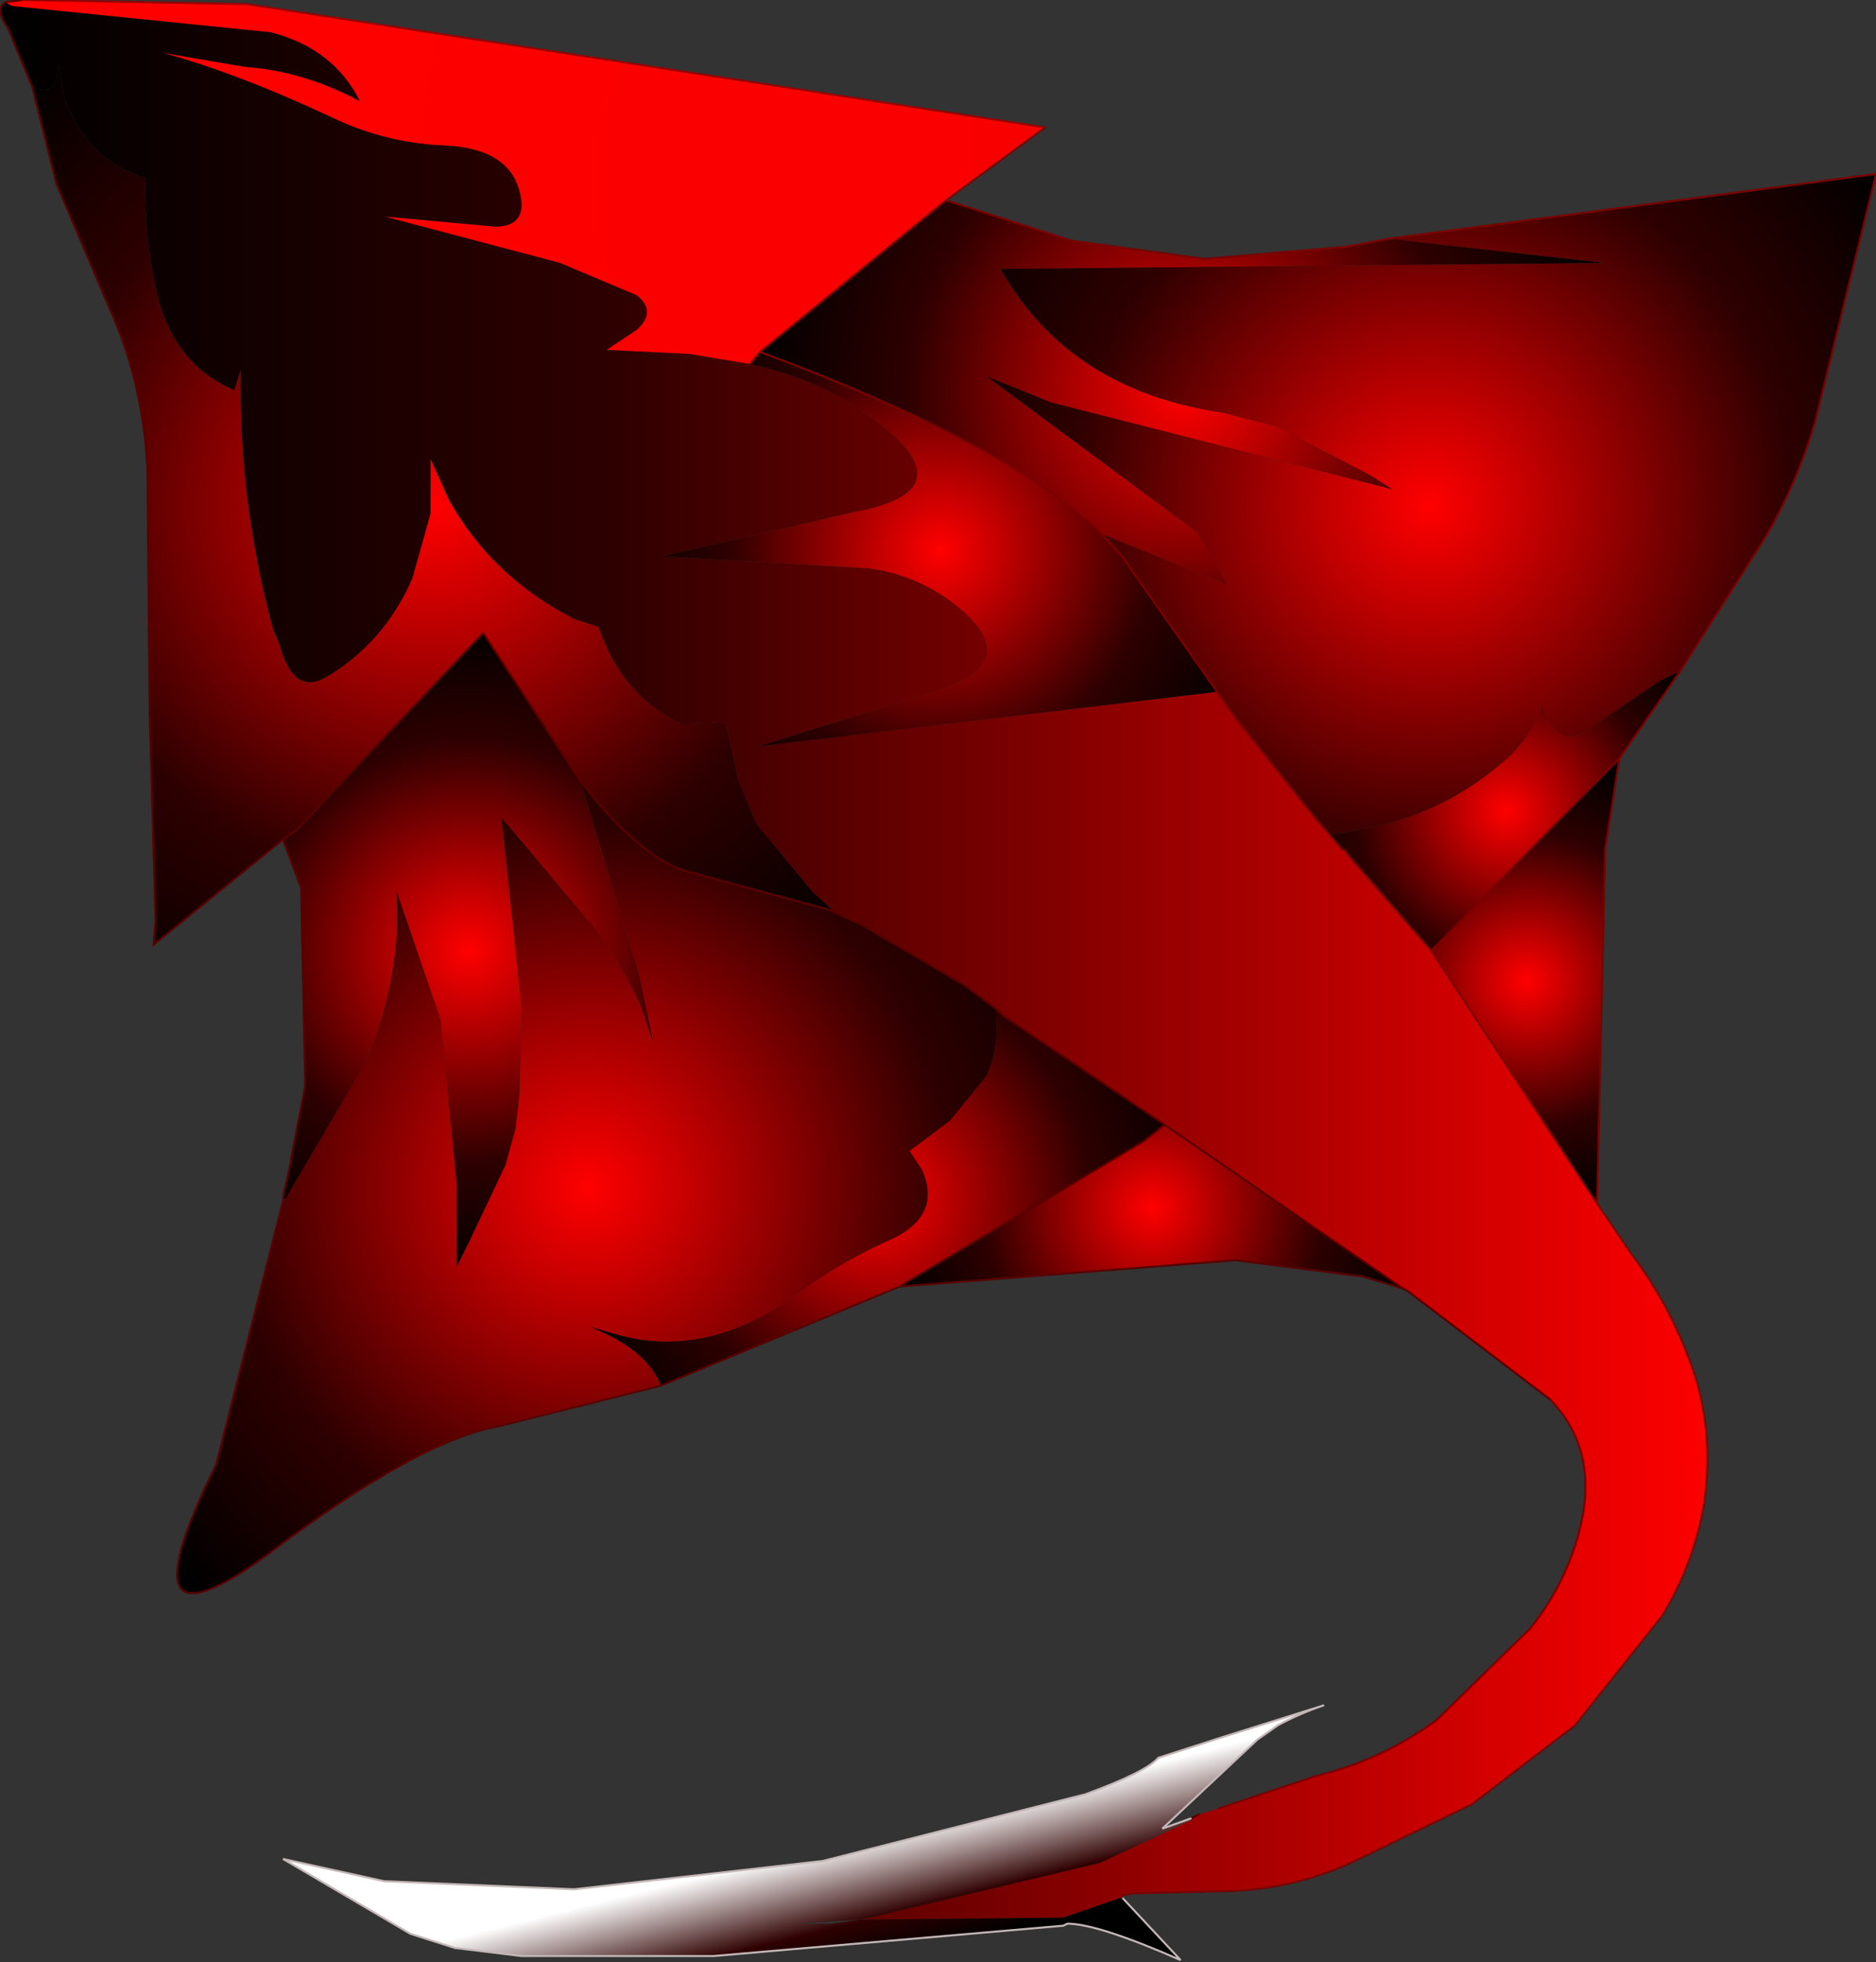<svg xmlns="http://www.w3.org/2000/svg" viewBox="0 0 46.4 48.5" width="46.4" height="48.5"><rect x="0" y="0" width="46.4" height="48.5" fill="#333333" stroke="none"/><defs><radialGradient gradientUnits="userSpaceOnUse" r="819.2" cx="0" cy="0" fx="87942.4" fy="0" spreadMethod="repeat" gradientTransform="matrix(-.017 0 0 .017 13 4.5)" id="a"><stop offset="0" stop-color="#f00"/><stop offset=".639" stop-color="#2E0000"/><stop offset="1"/></radialGradient><linearGradient gradientUnits="userSpaceOnUse" x1="-819.2" x2="819.2" gradientTransform="matrix(-.026 0 0 .029 21.1 23.8)" id="b"><stop offset="0" stop-color="#f00"/><stop offset=".639" stop-color="#2E0000"/><stop offset="1"/></linearGradient><radialGradient gradientUnits="userSpaceOnUse" r="819.2" cx="0" cy="0" spreadMethod="pad" gradientTransform="matrix(-.018 0 0 .018 10.75 12.5)" id="c"><stop offset="0" stop-color="#f00"/><stop offset=".639" stop-color="#2E0000"/><stop offset="1"/></radialGradient><radialGradient gradientUnits="userSpaceOnUse" r="819.2" cx="0" cy="0" spreadMethod="pad" gradientTransform="matrix(-.01 0 0 .01 23.25 13.6)" id="d"><stop offset="0" stop-color="#f00"/><stop offset=".639" stop-color="#2E0000"/><stop offset="1"/></radialGradient><radialGradient gradientUnits="userSpaceOnUse" r="819.2" cx="0" cy="0" spreadMethod="pad" gradientTransform="matrix(-.013 0 0 .013 29.25 9.7)" id="e"><stop offset="0" stop-color="#f00"/><stop offset=".639" stop-color="#2E0000"/><stop offset="1"/></radialGradient><radialGradient gradientUnits="userSpaceOnUse" r="819.2" cx="0" cy="0" spreadMethod="pad" gradientTransform="matrix(-.017 0 0 .017 14.55 29.35)" id="f"><stop offset="0" stop-color="#f00"/><stop offset=".639" stop-color="#2E0000"/><stop offset="1"/></radialGradient><radialGradient gradientUnits="userSpaceOnUse" r="819.2" cx="0" cy="0" spreadMethod="pad" gradientTransform="matrix(-.01 0 0 .01 11.6 23.5)" id="g"><stop offset="0" stop-color="#f00"/><stop offset=".639" stop-color="#2E0000"/><stop offset="1"/></radialGradient><radialGradient gradientUnits="userSpaceOnUse" r="819.2" cx="0" cy="0" spreadMethod="pad" gradientTransform="matrix(-.01 0 0 .01 21.7 29.6)" id="h"><stop offset="0" stop-color="#f00"/><stop offset=".639" stop-color="#2E0000"/><stop offset="1"/></radialGradient><radialGradient gradientUnits="userSpaceOnUse" r="819.2" cx="0" cy="0" spreadMethod="pad" gradientTransform="matrix(-.008 0 0 .008 28.5 29.85)" id="i"><stop offset="0" stop-color="#f00"/><stop offset=".639" stop-color="#2E0000"/><stop offset="1"/></radialGradient><linearGradient gradientUnits="userSpaceOnUse" x1="-819.2" x2="819.2" gradientTransform="matrix(0 .002 .004 -.001 19.65 47.45)" id="j"><stop offset="0" stop-color="#fff"/><stop offset=".639" stop-color="#2E0000"/><stop offset="1"/></linearGradient><radialGradient gradientUnits="userSpaceOnUse" r="819.2" cx="0" cy="0" spreadMethod="pad" gradientTransform="matrix(-.017 0 0 .017 35.35 12.5)" id="k"><stop offset="0" stop-color="#f00"/><stop offset=".639" stop-color="#2E0000"/><stop offset="1"/></radialGradient><radialGradient gradientUnits="userSpaceOnUse" r="819.2" cx="0" cy="0" spreadMethod="pad" gradientTransform="matrix(-.007 0 0 .007 37.25 20.05)" id="l"><stop offset="0" stop-color="#f00"/><stop offset=".639" stop-color="#2E0000"/><stop offset="1"/></radialGradient><radialGradient gradientUnits="userSpaceOnUse" r="819.2" cx="0" cy="0" spreadMethod="pad" gradientTransform="matrix(-.007 0 0 .007 37.75 24.25)" id="m"><stop offset="0" stop-color="#f00"/><stop offset=".639" stop-color="#2E0000"/><stop offset="1"/></radialGradient></defs><path fill="url(#a)" d="M.55 0l-.4.05L.2.1l.1.05L6.7.8q1.55.4 2.2 1.7-1.4-.75-2.85-.85L4 1.3q1.85.5 4.2 1.6 1.35.65 2.85.7 1.75.1 1.85 1.45 0 .55-.65.55L9.5 5.35l4.35 1.15 1.9.8q.5.4 0 .85l-.75.5 2.05.1 1.5.25.25-.3 4.6-3.75 2.45-1.8L6.1.1.55 0"/><path fill="url(#b)" d="M18.55 9l-1.5-.25-2.05-.1.75-.5q.5-.45 0-.85l-1.9-.8L9.5 5.35l2.75.25q.65 0 .65-.55-.1-1.35-1.85-1.45-1.5-.05-2.85-.7Q5.85 1.8 4 1.3l2.05.35q1.45.1 2.85.85Q8.25 1.2 6.7.8L.3.15.2.1.15.05Q-.15.2.2.7l.6 1.45q.6.3.65-.55l.15.85Q2.2 4 3.6 4.4q-.05 1.6.35 3.1.45 1.55 1.85 2.15l.15-.5q-.05 3.25.8 6.4l.15.35q.35 1.3 1.15.85 1.45-.85 2.15-2.45l.45-1.6v-1.35l.45 1q1.05 1.9 3.1 2.95l.6.2.1.25q.55 1.45 1.95 2.15l1.1-.05.3 1.4.45 1.1 1.4 1.7.55.5.65.3 2.55 1.5.8.6.15.15 4 2.7 5.9 4.05.1.05 3.55 2.7q1.1 1.15.8 2.85-.3 1.55-1.3 2.8l-2.3 2.25q-1.35 1-3 1.4l-2.4.8-.5.15-.2.15-2.25 1.05-5.9 1.4 5-.05 1.45-.5v-.05l.25-.05 2.1-.05q1.75 0 3.3-.7l3-1.45 2.55-1.95 2.15-2.7q.8-1.3 1.05-2.8.25-1.8-.3-3.35t-1.5-2.8l-.85-1.25-4.1-6.25-2-2.3-.15-.2h-.05l-.3-.35-.35-.4-1.95-2.45-.5-.7-11.35 1.35 4-1.25q2.9-.75.75-2.35-.9-.65-2-.8l-5.1-.3 4.75-1.1q2.45-.45 1-1.85-1.4-1.25-3.2-1.7l-.4-.1"/><path fill="url(#c)" d="M.8 2.15l.6 2.4L2.7 7.6q.85 1.85.95 4.05l.05 5.9.15 5.2-.05.6 3.2-2.6.35-.25 4.6-4.85 2.4 3.65q1.35 1.75 2.5 2.2l3.7 1 .1.05-.55-.5-1.4-1.7-.45-1.1-.3-1.4-1.1.05q-1.4-.7-1.95-2.15l-.1-.25-.6-.2q-2.05-1.05-3.1-2.95l-.45-1v1.35l-.45 1.6q-.7 1.6-2.15 2.45-.8.45-1.15-.85l-.15-.35q-.85-3.15-.8-6.4l-.15.5q-1.4-.6-1.85-2.15-.4-1.5-.35-3.1-1.4-.4-2-1.95l-.15-.85q-.05.85-.65.55"/><path fill="url(#d)" d="M18.8 8.7l-.25.3.4.1q1.8.45 3.2 1.7 1.45 1.4-1 1.85l-4.75 1.1 5.1.3q1.1.15 2 .8 2.15 1.6-.75 2.35l-4 1.25L30.1 17.1l-2.35-3.35-.5-.55q-2.15-2.15-8.45-4.5"/><path fill="url(#e)" d="M18.8 8.7q6.3 2.35 8.45 4.5l3.1 1.25-.25-.5-.45-.7-.05-.1-5.2-3.85 1.6.65 8.45 2.15-.55-.35-2.3-1.2-1.35-.35q-3.8-.55-5.5-3.55L39.7 6.5l-5.35-.6-1.05.2-3.5.3-3.3-.45-3.1-1-4.6 3.75"/><path fill="url(#f)" d="M7 29.7l-1.65 6.5q-2.45 4.95 1.3 2.2 3.7-2.8 5.7-3.15l4-1q-.35-.9-1.75-1.45l.7.2q2.2.6 4.4-1 1-.75 2.2-1.3 1.45-.6.9-1.8l-.3-.45 1-.75.9-1.1q.3-.65.25-1.45v-.2l-.8-.6-2.55-1.5-.65-.3-.1-.05-3.7-1q-1.15-.45-2.5-2.2l1.45 4.75.35 1.7-.3-.9-.35-.7-.7-1.1-2.4-2.85.5 4.7-.05 2.15-.1.85-.25.9-.9 1.9-.3.6v-2l-.4-4.1L9.8 22q.15 2.1-.75 4.25l-2 3.4-.05.05"/><path fill="url(#g)" d="M7 20.75l.45 1.2.1 4.9-.35 1.8v.05l-.2.9.05.05 2-3.4q.9-2.15.75-4.25l1.1 3.2.4 4.1v2l.3-.6.9-1.9.25-.9.1-.85.05-2.15-.5-4.7 2.4 2.85.7 1.1.35.7.3.9-.35-1.7-1.45-4.75-2.4-3.65-4.6 4.85-.35.25"/><path fill="url(#h)" d="M16.35 34.25l5.9-2.45 6.05-3.6.5-.4-4-2.7-.15-.15v.2q.05.8-.25 1.45l-.9 1.1-1 .75.3.45q.55 1.2-.9 1.8-1.2.55-2.2 1.3-2.2 1.6-4.4 1l-.7-.2q1.4.55 1.75 1.45"/><path fill="url(#i)" d="M22.25 31.8l8.3-.65 3.15.4 1 .3-5.9-4.05-.5.4-6.05 3.6"/><path fill="url(#j)" d="M29.45 44.95l-.7.25L31.1 43l.5-.35q.55-.3 1.15-.5l-2.55.8-1.55.5q-.3.35-1.8.9L20.35 46l-6.15.7-4.7-.2-2.5-.55 3.15 1.85 1.1.35 1.65.2h4.75l8.65-.75.1-.05q.75 0 2.8.9l-1.45-1.55-1.45.5-5 .05 5.9-1.4L29.45 45v-.05m-8.15 2.5l-.75.1h-.95l1.7-.1"/><path fill="url(#k)" d="M41.55 16.6l2.1-3.3q.8-1.35 1.25-2.9l1.5-6.1-12.05 1.6 5.35.6-14.95.15q1.7 3 5.5 3.55l1.35.35 2.3 1.2.55.35L26 9.95l-1.6-.65 5.2 3.85.05.1.45.7.25.5-3.1-1.25.5.55 2.35 3.35.5.7 1.95 2.45.35.4 1.25-.25q1.65-.4 2.95-1.5.7-.55 1.05-1.45.3.95.95.7l2-1.35.45-.2"/><path fill="url(#l)" d="M41.55 16.6l-.45.2-2 1.35q-.65.25-.95-.7-.35.9-1.05 1.45-1.3 1.1-2.95 1.5l-1.25.25.3.35h.05l.15.2 2 2.3 4.65-4.75 1.5-2.15"/><path fill="url(#m)" d="M39.5 29.75l.2-8.75.35-2.25-4.65 4.75 4.1 6.25"/><path fill="none" stroke="#580000" stroke-width=".05" stroke-linecap="round" stroke-miterlimit="3" d="M.15.05L.55 0m-.4.05Q-.15.2.2.7l.6 1.45.6 2.4L2.7 7.6q.85 1.85.95 4.05l.05 5.9.15 5.2-.05.6 3.2-2.6.45 1.2.1 4.9-.35 1.8v.05l-.2.9v.1l-1.65 6.5q-2.45 4.95 1.3 2.2 3.7-2.8 5.7-3.15l4-1 5.9-2.45 8.3-.65 3.15.4 1 .3.1.05 3.55 2.7m-8.7 10.25l-.2.1m-8.8-22.4l-.1-.05-3.7-1q-1.15-.45-2.5-2.2l-2.4-3.65-4.6 4.85-.35.25m13.65 1.8l.65.3 2.55 1.5.8.6.15.15 4 2.7 5.9 4.05m-12.45-.05l6.05-3.6.5-.4"/><path fill="none" stroke="#C4B7B7" stroke-width=".05" stroke-linecap="round" stroke-miterlimit="3" d="M29.45 44.95l-.7.25L31.1 43l.5-.35q.55-.3 1.15-.5l-2.55.8-1.55.5q-.3.35-1.8.9L20.35 46l-6.15.7-4.7-.2-2.5-.55 3.15 1.85 1.1.35 1.65.2h4.75l8.65-.75.1-.05q.75 0 2.8.9l-1.45-1.55"/><path fill="none" stroke="#900" stroke-width=".05" stroke-linecap="round" stroke-miterlimit="3" d="M.55 0L6.1.1l19.75 3.05"/><path fill="none" stroke="#7A0000" stroke-width=".05" stroke-linecap="round" stroke-miterlimit="3" d="M25.85 3.15l-2.45 1.8-4.6 3.75-.25.3m19.8 25.6q1.1 1.15.8 2.85-.3 1.55-1.3 2.8l-2.3 2.25q-1.35 1-3 1.4l-2.4.8m-2.4 2.2v-.05l.25-.05 2.1-.05q1.75 0 3.3-.7l3-1.45 2.55-1.95 2.15-2.7q.8-1.3 1.05-2.8.25-1.8-.3-3.35t-1.5-2.8l-.85-1.25.2-8.75.35-2.25 1.5-2.15 2.1-3.3q.8-1.35 1.25-2.9l1.5-6.1-12.05 1.6-1.05.2-3.5.3-3.3-.45-3.1-1m3.85 8.25q-2.15-2.15-8.45-4.5m11.3 8.4l.5.7 1.95 2.45.35.4.3.35h.05l.15.2 2 2.3 4.1 6.25M27.25 13.2l.5.55 2.35 3.35m9.95 1.65L35.4 23.5"/></svg>
